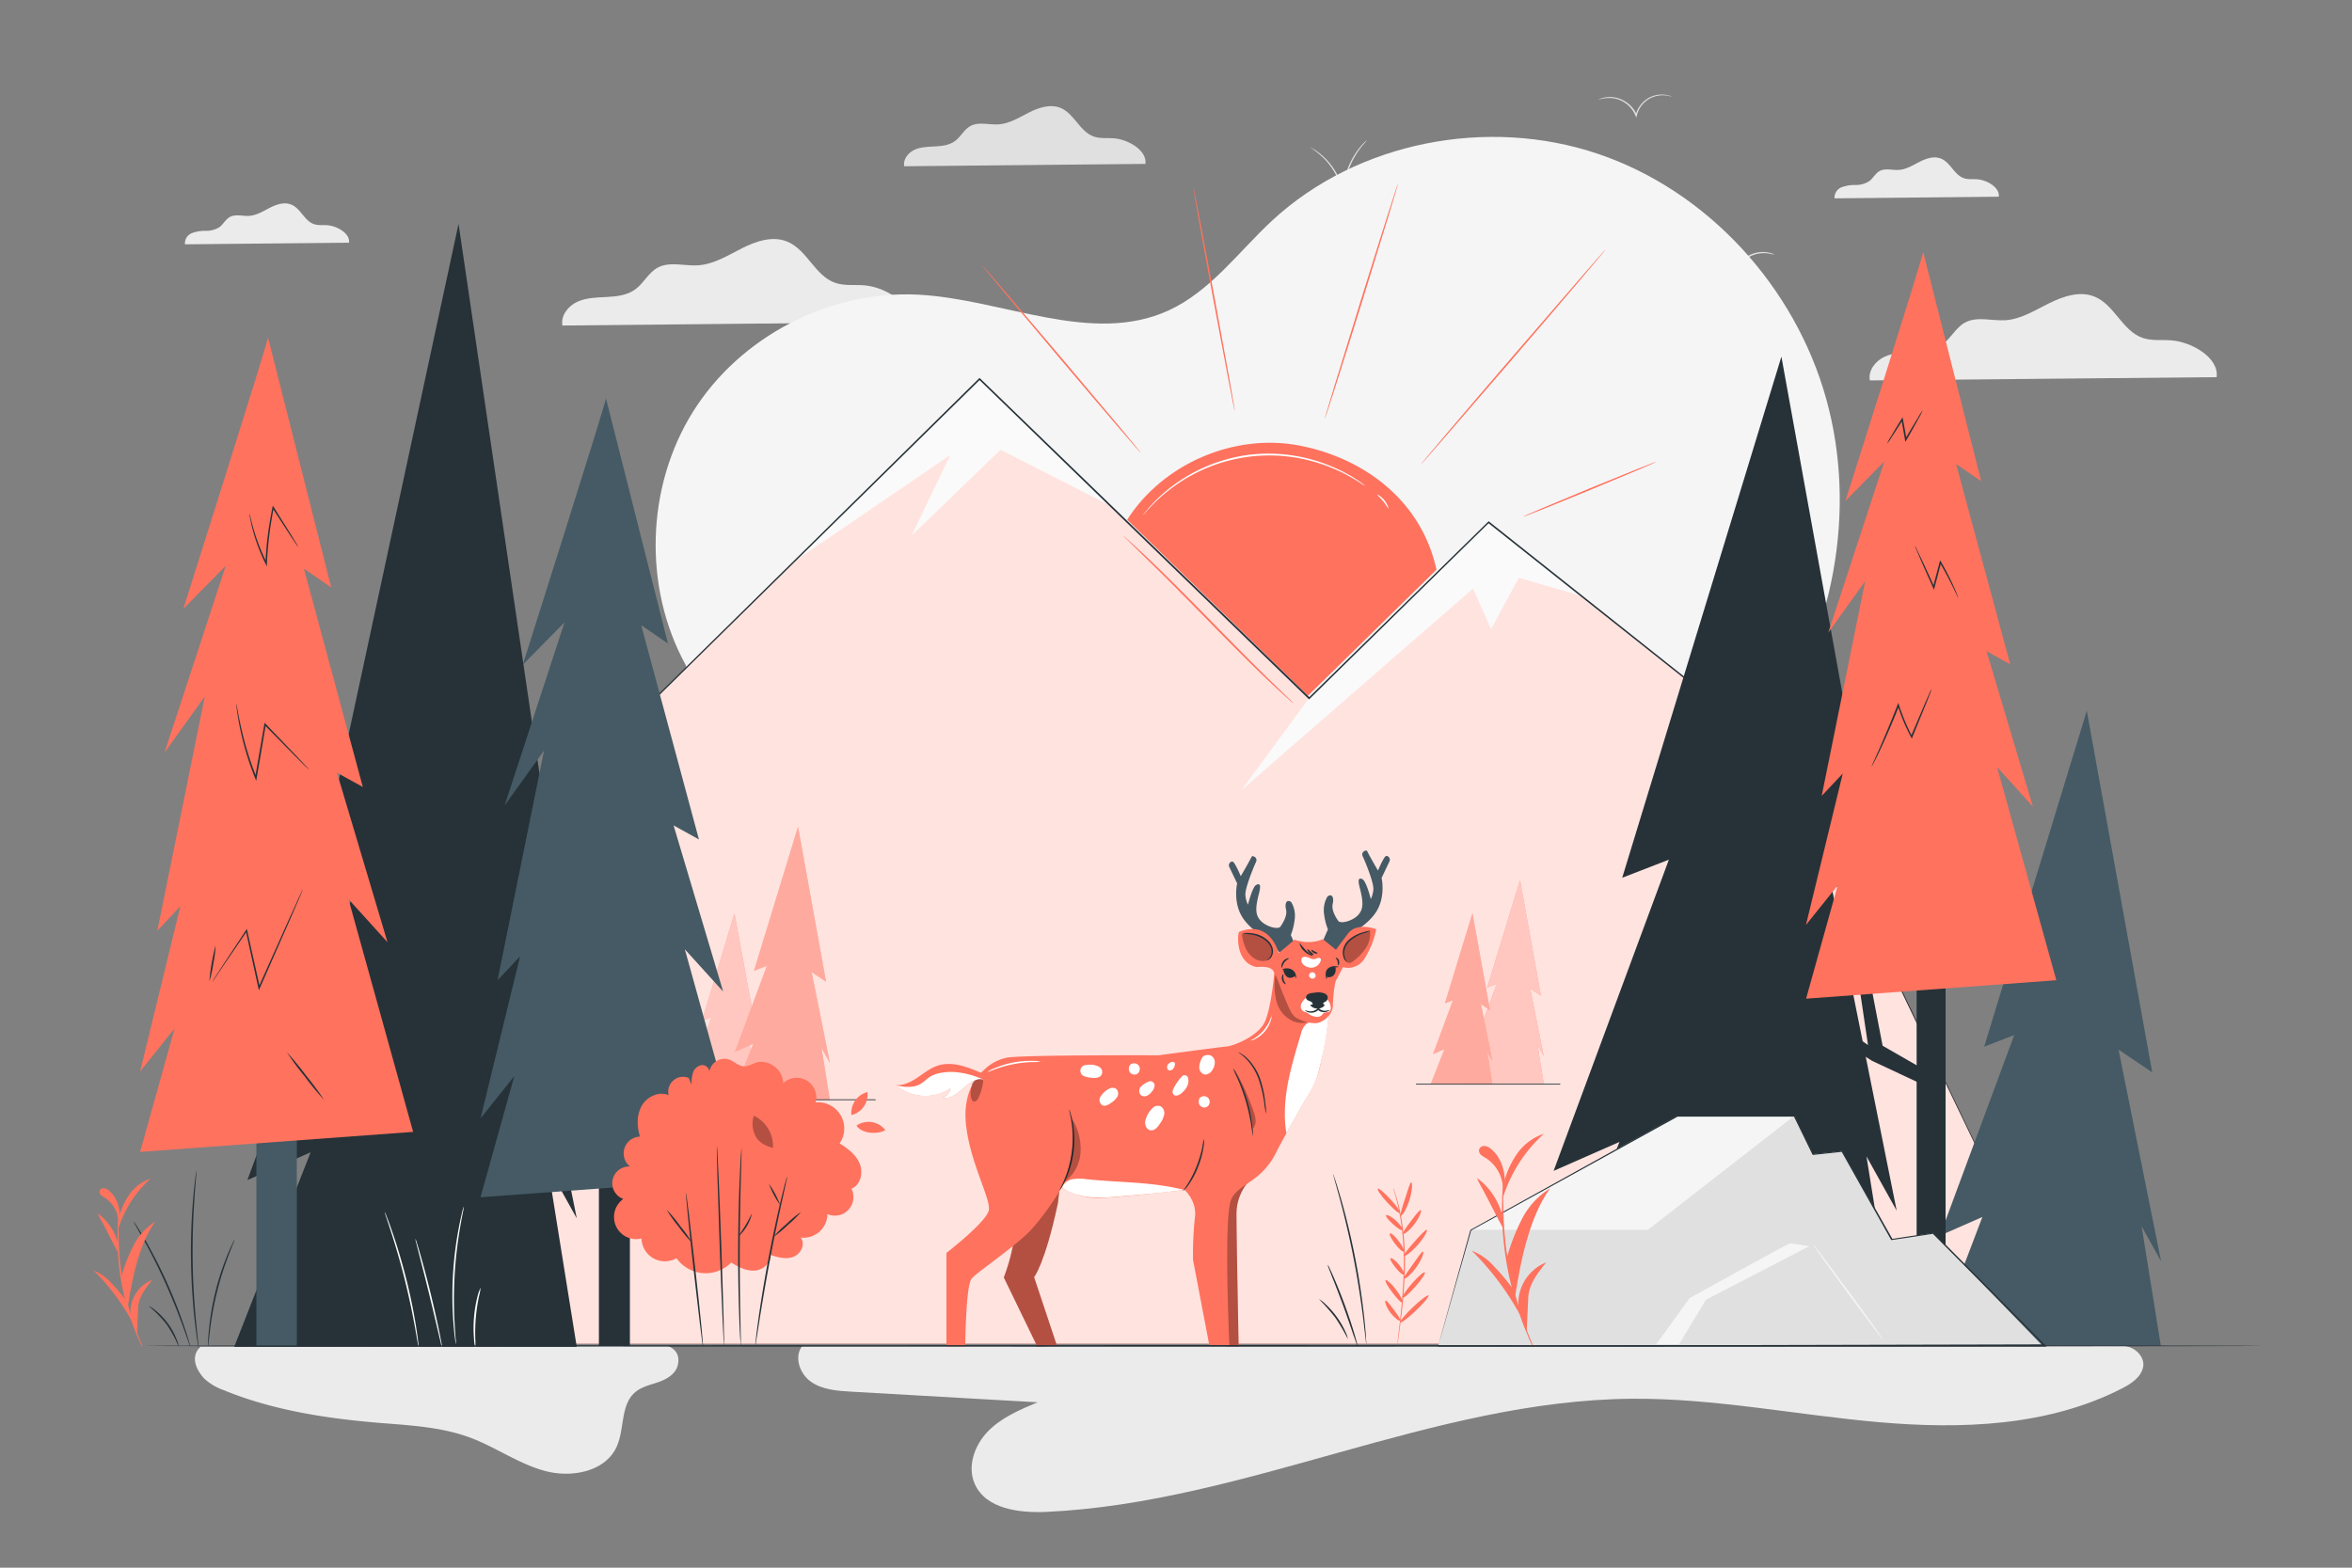 <svg xmlns="http://www.w3.org/2000/svg" viewBox="0 0 750 500"><rect x="0" y="0" width="750" height="500" fill="#808080" stroke="none"/><g id="background-complete"><path d="M255.84,429.26c-2.77,3.46-.81,9,2.84,11.5s8.32,2.85,12.75,3.1l59.43,3.39c-5.66,2.37-11.49,4.85-15.79,9.23s-6.73,11.21-4.24,16.82c3.56,8,14.2,9.3,22.93,8.9,63.43-2.94,123-35.55,186.52-36.08,26.41-.21,52.52,5.16,78.83,7.47s53.93,1.32,77.44-10.71c3-1.52,6.14-3.57,6.84-6.83s-2.78-7.23-7.66-6.79" style="fill:#ebebeb"></path><path d="M63.91,429.56c-3.86,3.67-.39,8.45,1.27,10.16a17.37,17.37,0,0,0,6.07,3.62c15.53,6.39,32.35,9,49.09,10.42,10,.83,20.32,1.27,29.75,4.82,8.15,3.07,15.41,8.36,23.83,10.6s19.1.18,22.71-7.74c2.59-5.68,1.16-13.37,5.92-17.41,2.1-1.79,4.95-2.35,7.55-3.27s5.31-2.56,6-5.24c.73-3-.3-5-3.1-6.26" style="fill:#ebebeb"></path><path d="M365.25,52.27c.58-4.27-5.45-7.79-10-8.16-2.16-.17-4.41.16-6.46-.56-4.44-1.54-6.21-7.28-10.54-9.11-3.24-1.36-7-.15-10.11,1.43s-6.25,3.57-9.75,3.8c-3.06.19-6.37-.94-9,.55-2,1.11-3,3.4-4.86,4.76s-4.14,1.6-6.36,1.72-4.53.14-6.56,1.07-3.71,3.07-3.28,5.26Z" style="fill:#e0e0e0"></path><path d="M289.93,102.73c.85-6.14-7.83-11.2-14.34-11.73-3.11-.25-6.34.23-9.29-.8-6.38-2.22-8.92-10.46-15.15-13.09-4.65-2-10-.22-14.52,2.06s-9,5.12-14,5.45c-4.38.28-9.14-1.35-13,.79-2.86,1.6-4.36,4.89-7,6.84s-5.94,2.3-9.14,2.47-6.51.21-9.42,1.54-5.32,4.42-4.72,7.56Z" style="fill:#ebebeb"></path><path d="M706.83,120.29c.84-6.14-7.83-11.2-14.35-11.73-3.11-.25-6.34.23-9.28-.8-6.38-2.22-8.93-10.46-15.15-13.09-4.66-2-10-.22-14.53,2s-9,5.13-14,5.46c-4.39.28-9.15-1.35-13,.79-2.86,1.6-4.36,4.89-7,6.84s-5.94,2.3-9.13,2.47-6.51.21-9.43,1.54-5.32,4.42-4.71,7.56Z" style="fill:#ebebeb"></path><path d="M111.29,77.41c.4-2.91-3.71-5.31-6.79-5.56-1.48-.12-3,.11-4.4-.38-3-1-4.23-5-7.18-6.2-2.2-.93-4.74-.1-6.87,1s-4.25,2.43-6.64,2.58c-2.08.13-4.33-.64-6.15.38C71.91,70,71.2,71.52,70,72.44a8,8,0,0,1-4.33,1.18,12.17,12.17,0,0,0-4.46.72,3.52,3.52,0,0,0-2.23,3.58Z" style="fill:#ebebeb"></path><path d="M637.36,62.74c.4-2.91-3.71-5.3-6.8-5.55-1.47-.12-3,.11-4.39-.38-3-1.05-4.23-5-7.18-6.2-2.2-.93-4.74-.1-6.88,1s-4.25,2.43-6.63,2.58c-2.08.14-4.33-.63-6.15.38-1.35.76-2.06,2.32-3.31,3.24A7.87,7.87,0,0,1,591.69,59a12.18,12.18,0,0,0-4.46.73A3.52,3.52,0,0,0,585,63.26Z" style="fill:#ebebeb"></path><path d="M533.12,30.81a11.12,11.12,0,0,1-1.11-.24,8.92,8.92,0,0,0-3.06-.09,8.37,8.37,0,0,0-7,6.38l0,0-.17.68-.26-.64a9.22,9.22,0,0,0-3.46-4.19,8.88,8.88,0,0,0-4.22-1.43,11.39,11.39,0,0,0-4.14.53,3.35,3.35,0,0,1,1-.46,8.87,8.87,0,0,1,3.11-.39,9,9,0,0,1,4.43,1.4A9.35,9.35,0,0,1,522,36.78l-.43,0v-.05A8.76,8.76,0,0,1,524.6,32a8.39,8.39,0,0,1,4.31-1.79,8.29,8.29,0,0,1,3.14.23A3.58,3.58,0,0,1,533.12,30.81Z" style="fill:#e0e0e0"></path><path d="M435.86,44.79s-.36.42-1,1.17a25.48,25.48,0,0,0-2.48,3.37,24.56,24.56,0,0,0-3.69,13.1v.16l-.46,0a22,22,0,0,0-6-12A29.31,29.31,0,0,0,417.77,47s.14,0,.37.16.57.3,1,.57a19.48,19.48,0,0,1,3.29,2.61,21.64,21.64,0,0,1,6.25,12.19l-.45,0v-.16a24,24,0,0,1,3.88-13.28,22.43,22.43,0,0,1,2.62-3.33c.34-.36.64-.61.83-.79A1.28,1.28,0,0,1,435.86,44.79Z" style="fill:#e0e0e0"></path><path d="M482.05,117.71c0,.05-.79-.27-2.26-.6a18,18,0,0,0-6.3-.24,16.92,16.92,0,0,0-8.48,3.66,17.59,17.59,0,0,0-6,9.52l0,.1-.18.68-.26-.64a19,19,0,0,0-7.17-8.67,18.4,18.4,0,0,0-8.77-2.92,19.41,19.41,0,0,0-6.26.58c-1.44.38-2.21.71-2.22.67a3.56,3.56,0,0,1,.54-.26,14.36,14.36,0,0,1,1.64-.59,18.72,18.72,0,0,1,15.29,2.17A19.13,19.13,0,0,1,459,130l-.43,0,0-.11a17.92,17.92,0,0,1,6.17-9.74,17.48,17.48,0,0,1,15.1-3.26,13.86,13.86,0,0,1,1.66.53A2.75,2.75,0,0,1,482.05,117.71Z" style="fill:#e0e0e0"></path><path d="M565.76,81.24s-.44-.13-1.25-.29a9.8,9.8,0,0,0-3.44-.1,9.25,9.25,0,0,0-4.62,2,9.68,9.68,0,0,0-3.26,5.19v0l-.18.68-.26-.64a10.4,10.4,0,0,0-3.9-4.73,10.07,10.07,0,0,0-4.77-1.61,11,11,0,0,0-3.43.28c-.79.2-1.22.37-1.23.33s.09-.07.29-.16a6.29,6.29,0,0,1,.89-.34,10.28,10.28,0,0,1,8.48,1.15,10.61,10.61,0,0,1,4.1,4.91l-.44,0,0-.06a9.91,9.91,0,0,1,3.43-5.41,9.65,9.65,0,0,1,8.37-1.76,6.84,6.84,0,0,1,.92.31C565.67,81.17,565.77,81.22,565.76,81.24Z" style="fill:#e0e0e0"></path><path d="M503.86,69s-.43.49-1.21,1.37a30.48,30.48,0,0,0-3,4A29.15,29.15,0,0,0,495.3,89.9v.19l-.46,0A25.45,25.45,0,0,0,492,81.72a25.89,25.89,0,0,0-4.32-5.84,26.22,26.22,0,0,0-3.75-3.18c-1-.66-1.51-1-1.49-1s.15,0,.42.2.68.35,1.17.68a23.8,23.8,0,0,1,3.88,3.1,25.79,25.79,0,0,1,7.39,14.42l-.46,0v-.2a28.57,28.57,0,0,1,4.58-15.71,26.08,26.08,0,0,1,3.1-3.94c.39-.43.75-.73,1-1A1.79,1.79,0,0,1,503.86,69Z" style="fill:#e0e0e0"></path></g><g id="background-simple"><path d="M582.37,127.33c-9.91-35.73-37.69-66.39-72.81-78.26S432.94,45.13,405.71,70.3c-10.77,10-19.7,22.55-33,28.68-24.63,11.32-52.82-3.57-79.9-5C264.54,92.51,236,107.33,221,131.29s-15.95,56.08-2.32,80.86c17.94,67.9,117.9,117,258,73,36.44-6.86,65.69-21.31,86.81-51.78S592.28,163.07,582.37,127.33Z" style="fill:#f5f5f5"></path></g><g id="Sun"><path d="M363.86,144.55c-.11.09-11.55-13.25-25.54-29.8s-25.25-30-25.14-30.13,11.54,13.25,25.54,29.8S364,144.45,363.86,144.55Z" style="fill:#FF725E"></path><path d="M393.74,131.13c-.14,0-3.21-15.94-6.86-35.64s-6.49-35.72-6.35-35.74,3.21,15.93,6.86,35.64S393.89,131.1,393.74,131.13Z" style="fill:#FF725E"></path><path d="M445.82,58.48c.14.05-5,16.91-11.45,37.67s-11.81,37.56-11.95,37.51,5-16.9,11.45-37.67S445.69,58.44,445.82,58.48Z" style="fill:#FF725E"></path><path d="M512.07,79.46c.11.09-13,15.56-29.35,34.55S453.08,148.32,453,148.22s13-15.56,29.35-34.55S512,79.36,512.07,79.46Z" style="fill:#FF725E"></path><path d="M528.11,147.3c.06.14-9.41,4.16-21.14,9s-21.28,8.65-21.34,8.52,9.41-4.16,21.15-9S528.06,147.17,528.11,147.3Z" style="fill:#FF725E"></path><path d="M359.44,165.76c11.39-17.9,34.22-27.7,55-23.64s38.87,17.71,43.63,39.58l-41,40.21Z" style="fill:#FF725E"></path><path d="M435.31,155a4.29,4.29,0,0,1-.69-.41c-.44-.28-1.06-.75-1.92-1.25a52.58,52.58,0,0,0-7.47-3.89,53.21,53.21,0,0,0-12-3.49A51.82,51.82,0,0,0,372.8,156.3a51.07,51.07,0,0,0-6.21,5.68c-.7.71-1.18,1.32-1.54,1.7a4.13,4.13,0,0,1-.56.58,4.64,4.64,0,0,1,.48-.65c.33-.4.79-1,1.47-1.77a47.75,47.75,0,0,1,6.13-5.83A51.78,51.78,0,0,1,398,145.09a51.89,51.89,0,0,1,27.38,4,47.44,47.44,0,0,1,7.43,4c.84.53,1.45,1,1.87,1.33A5.27,5.27,0,0,1,435.31,155Z" style="fill:#fff"></path><path d="M442.83,162.27c-.14.06-.73-1.13-1.75-2.39s-2.05-2.1-2-2.22a6.95,6.95,0,0,1,3.71,4.61Z" style="fill:#fff"></path></g><g id="Mountains"><polygon points="571.58 243.54 474.64 166.58 417.42 222.69 312.36 120.88 208.94 222.69 92.65 428.54 660.43 428.54 571.58 243.54" style="fill:#FF725E"></polygon><g style="opacity:0.8"><polygon points="571.58 243.54 474.64 166.58 417.42 222.69 312.36 120.88 208.94 222.69 92.65 428.54 660.43 428.54 571.58 243.54" style="fill:#fff"></polygon></g><polygon points="253.22 179.1 303.03 145.12 290.71 170.8 319.07 143.45 354.04 161.28 312.36 120.88 253.22 179.1" style="fill:#fafafa"></polygon><polygon points="417.42 222.69 395.91 251.96 469.72 187.73 475.47 200.66 484.31 184.28 504.22 190.06 474.64 166.58 417.42 222.69" style="fill:#fafafa"></polygon><path d="M412.4,224.3a4.71,4.71,0,0,1-.61-.49l-1.65-1.48c-1.44-1.28-3.48-3.18-6-5.56-5-4.74-11.71-11.48-19.06-19s-14-14.28-19-19.09L360.31,173l-1.59-1.55a4.32,4.32,0,0,1-.53-.56,4.1,4.1,0,0,1,.6.49l1.66,1.47c1.43,1.28,3.47,3.19,6,5.56,5,4.75,11.72,11.48,19.07,19s14,14.27,18.95,19.09l5.85,5.67,1.59,1.55A3.94,3.94,0,0,1,412.4,224.3Z" style="fill:#FF725E"></path><path d="M658.84,425.14l-4.71-9.88-18-37.54L571.78,243.44l0-.05,0,0c-29.37-23.33-62-49.26-96.91-77l-.17-.14-.16.15-57.05,55.94-14.71-14.26L312.53,120.7l-.17-.17-.18.17L208.8,222.55l0,0,0,0-54,102.86q-5,9.57-8.83,16.86c.42-.7.85-1.39,1.29-2.08q3.43-6.51,7.75-14.67l54.14-102.75C238.81,193.59,274,159,312.36,121.23l90,87.22,14.89,14.43.18.18.19-.18,57.05-56,96.74,76.76c26.74,55.6,49,101.82,64.53,134.15L654,415.31c2.09,4.32,3.69,7.63,4.78,9.86s1.65,3.37,1.65,3.37S659.9,427.38,658.84,425.14Z" style="fill:#263238"></path></g><g id="Trees"><polygon points="241 328.12 234.2 291.29 223.87 325.57 226.93 324.37 219.43 344.85 223.75 342.93 218.55 350.76 241.99 350.67 239.98 343.82 241.98 347.38 237.56 325.82 241 328.12" style="fill:#FF725E"></polygon><polygon points="241 328.12 234.2 291.29 223.87 325.57 226.93 324.37 219.43 344.85 223.75 342.93 218.55 350.76 241.99 350.67 239.98 343.82 241.98 347.38 237.56 325.82 241 328.12" style="fill:#fff;opacity:0.6"></polygon><polygon points="263.41 313.13 254.47 263.69 240.44 309.62 244.55 308.02 234.39 335.45 240.2 332.9 233.18 350.76 264.62 350.76 261.96 334.18 264.62 338.96 258.81 310.03 263.41 313.13" style="fill:#FF725E"></polygon><polygon points="263.41 313.13 254.47 263.69 240.44 309.62 244.55 308.02 234.39 335.45 240.2 332.9 233.18 350.76 264.62 350.76 261.96 334.18 264.62 338.96 258.81 310.03 263.41 313.13" style="fill:#fff;opacity:0.4"></polygon><polygon points="491.37 317.58 484.7 280.7 474.23 314.97 477.3 313.78 469.72 334.24 474.05 332.33 468.82 345.66 492.27 345.66 490.29 333.29 492.27 336.86 487.94 315.27 491.37 317.58" style="fill:#FF725E"></polygon><polygon points="491.37 317.58 484.7 280.7 474.23 314.97 477.3 313.78 469.72 334.24 474.05 332.33 468.82 345.66 492.27 345.66 490.29 333.29 492.27 336.86 487.94 315.27 491.37 317.58" style="fill:#fff;opacity:0.6"></polygon><polygon points="218.08 335.74 214.51 316.02 208.91 334.34 210.55 333.71 206.5 344.65 208.81 343.63 206.02 350.76 218.56 350.76 217.5 344.14 218.56 346.05 216.24 334.51 218.08 335.74" style="fill:#FF725E"></polygon><polygon points="218.08 335.74 214.51 316.02 208.91 334.34 210.55 333.71 206.5 344.65 208.81 343.63 206.02 350.76 218.56 350.76 217.5 344.14 218.56 346.05 216.24 334.51 218.08 335.74" style="fill:#fff;opacity:0.4"></polygon><polygon points="475.13 322.22 469.53 291.26 460.75 320.02 463.32 319.02 456.96 336.2 460.6 334.6 456.2 345.78 475.89 345.78 474.23 335.4 475.89 338.39 472.25 320.28 475.13 322.22" style="fill:#FF725E"></polygon><polygon points="475.13 322.22 469.53 291.26 460.75 320.02 463.32 319.02 456.96 336.2 460.6 334.6 456.2 345.78 475.89 345.78 474.23 335.4 475.89 338.39 472.25 320.28 475.13 322.22" style="fill:#fff;opacity:0.4"></polygon><path d="M497.39,345.91H451.66c-.1,0-.18-.06-.18-.13s.08-.12.18-.12h45.73c.1,0,.18,0,.18.12S497.49,345.91,497.39,345.91Z" style="fill:#263238"></path><path d="M279,350.88H198.26c-.18,0-.32-.05-.32-.12s.14-.13.32-.13H279c.18,0,.32.06.32.13S279.15,350.88,279,350.88Z" style="fill:#263238"></path><polygon points="600.44 292.65 568.05 113.75 517.29 279.95 532.17 274.18 495.41 373.44 516.42 364.2 491.04 428.84 604.81 428.84 595.18 368.82 604.81 386.13 583.77 281.43 600.44 292.65" style="fill:#263238"></polygon><polygon points="179.71 298.8 146.22 71.4 99.89 286.62 114.17 281.07 78.88 376.37 99.05 367.51 74.68 429.56 183.91 429.56 174.67 371.94 183.91 388.56 163.7 288.03 179.71 298.8" style="fill:#263238"></polygon><rect x="190.98" y="371.79" width="9.88" height="57.47" style="fill:#263238"></rect><path d="M193.23,127.05c0,1.35-26.52,84.94-26.52,84.94L180,198.51l-19.1,58.42,12.58-17.53-14.83,73.26,7.19-7.64L153.23,356.7,164,343.21l-10.78,38.65,85.39-6.29-20.23-72.8,12.22,13.48-15.81-53,8.09,4.49L204.46,199.4l8.54,5.85Z" style="fill:#455a64"></path><polygon points="686.3 342.01 665.43 226.7 632.71 333.83 642.3 330.11 618.61 394.09 632.14 388.14 616.52 429.19 689.04 429.26 682.92 391.12 689.12 402.28 675.56 334.78 686.3 342.01" style="fill:#455a64"></polygon><polygon points="612.91 340.76 600.32 333.53 596.14 311.83 592.62 312.8 595.67 333.3 583.6 325.13 580.95 328.16 596.93 338.33 612.91 345.82 612.91 340.76" style="fill:#263238"></polygon><rect x="611.17" y="309.11" width="9.23" height="119.75" style="fill:#263238"></rect><path d="M613.26,80.38c0,1.26-24.78,79.38-24.78,79.38l12.39-12.6L583,201.76l11.76-16.38-13.86,68.46,6.72-7.14L575.88,295,586,282.4l-10.08,36.12,79.8-5.88-18.9-68,11.42,12.6-14.78-49.56,7.56,4.2L623.76,148l8,5.46Z" style="fill:#FF725E"></path><path d="M615.94,219.82a6,6,0,0,1-.4,1.16c-.31.81-.73,1.87-1.24,3.17l-4.47,10.93-.2.49-.24-.46a55.87,55.87,0,0,1-3.26-7.24c-.36-1-.68-1.94-1-2.87l.48,0c-2.2,5.61-4.35,10.5-6,14-.81,1.74-1.48,3.12-2,4.07-.22.43-.41.78-.57,1.08a1.62,1.62,0,0,1-.22.36,10.3,10.3,0,0,1,.62-1.52l1.82-4.13c1.54-3.51,3.63-8.41,5.81-14l.27-.69.22.71c.28.92.61,1.87,1,2.84a57.75,57.75,0,0,0,3.2,7.18l-.44,0c1.86-4.35,3.46-8.11,4.64-10.86l1.37-3.11A6.17,6.17,0,0,1,615.94,219.82Z" style="fill:#263238"></path><path d="M624.44,190.66a5.29,5.29,0,0,1-.45-.84c-.3-.64-.69-1.44-1.14-2.39-1-2-2.44-4.86-4.32-8l.45-.06c-.4,1.54-.82,3.19-1.27,4.91-.28,1.07-.56,2.11-.82,3.12l-.19.7-.29-.66c-1.7-3.78-3.18-7.12-4.21-9.52l-1.2-2.82a5,5,0,0,1-.37-1,4.67,4.67,0,0,1,.54,1c.35.74.8,1.66,1.33,2.77,1.12,2.35,2.65,5.66,4.37,9.44l-.48,0c.26-1,.54-2.05.82-3.12.45-1.72.89-3.37,1.29-4.91l.15-.58.31.52a83.29,83.29,0,0,1,4.17,8.15c.46,1,.8,1.87,1,2.45A3.59,3.59,0,0,1,624.44,190.66Z" style="fill:#263238"></path><path d="M613.14,130.81a22.23,22.23,0,0,1-1.41,2.78c-.93,1.7-2.26,4.06-3.79,6.74l-.35.61-.13-.69c-.14-.78-.28-1.58-.43-2.4-.25-1.43-.48-2.79-.71-4.06l.46.09c-1.43,2.26-2.67,4.18-3.56,5.54a16.12,16.12,0,0,1-1.5,2.12,14.28,14.28,0,0,1,1.24-2.28c.82-1.4,2-3.37,3.4-5.64l.34-.55.11.63.74,4.06q.21,1.23.42,2.4l-.48-.08c1.56-2.67,2.94-5,4-6.66A20.08,20.08,0,0,1,613.14,130.81Z" style="fill:#263238"></path><rect x="81.76" y="354.25" width="12.89" height="75" style="fill:#455a64"></rect><path d="M85.46,107.6c0,1.38-27,86.6-27,86.6l13.52-13.74L52.47,240,65.3,222.15,50.18,296.84l7.33-7.79L44.68,341.74l11-13.74-11,39.4L131.74,361l-20.62-74.23,12.45,13.75-16.12-54.07L115.7,251,96.91,181.37l8.71,6Z" style="fill:#FF725E"></path><path d="M98.42,245.36s-.11-.07-.29-.24l-.79-.76c-.72-.72-1.7-1.7-2.92-2.9L84.36,231.24l.41-.13c-.57,3.34-1.19,7-1.84,10.82l-1.09,6.24-.15.89-.33-.83a93.3,93.3,0,0,1-5-16.84c-.42-2.16-.68-3.9-.84-5.09-.08-.6-.12-1.07-.15-1.38a1.67,1.67,0,0,1,0-.49,2.71,2.71,0,0,1,.11.47l.24,1.37c.21,1.19.52,2.91,1,5A101.26,101.26,0,0,0,81.83,248l-.49.06c.35-2,.7-4.11,1.07-6.25.67-3.82,1.3-7.48,1.88-10.81l.08-.48.34.35,9.92,10.35,2.82,3,.74.81A1.44,1.44,0,0,1,98.42,245.36Z" style="fill:#263238"></path><path d="M66.75,313a66,66,0,0,1,2-11.5,33.09,33.09,0,0,1-.72,5.79A32.07,32.07,0,0,1,66.75,313Z" style="fill:#263238"></path><path d="M96.5,283.79a2.86,2.86,0,0,1-.23.65l-.76,1.82-2.88,6.68-9.76,22.19-.32.73-.17-.78-.44-2c-1.29-5.88-2.51-11.42-3.56-16.23l.41.08-8,11.72L68.55,312l-.61.85a1.84,1.84,0,0,1-.24.29,1.48,1.48,0,0,1,.17-.33l.56-.89,2.17-3.36,7.81-11.83.3-.45.12.53c1.07,4.8,2.31,10.34,3.62,16.22l.44,2-.49-.05c3.88-8.68,7.37-16.45,9.9-22.12,1.27-2.76,2.29-5,3-6.62l.84-1.78A2.94,2.94,0,0,1,96.5,283.79Z" style="fill:#263238"></path><path d="M103.35,350.82a90,90,0,0,1-6.14-7.44,89.22,89.22,0,0,1-5.73-7.77,91.32,91.32,0,0,1,6.14,7.45A90.06,90.06,0,0,1,103.35,350.82Z" style="fill:#263238"></path><path d="M95.07,174.41a6.85,6.85,0,0,1-.65-.88L92.71,171l-5.85-9,.43-.08c-.59,3-1.14,6.3-1.54,9.82-.32,2.79-.53,5.49-.64,8l0,.94-.42-.84a57.2,57.2,0,0,1-4.23-11.37c-.36-1.45-.6-2.62-.74-3.42a7.07,7.07,0,0,1-.16-1.24,6.71,6.71,0,0,1,.32,1.21c.19.79.47,1.94.88,3.37a62.07,62.07,0,0,0,4.37,11.22l-.47.1c.1-2.48.3-5.19.62-8,.41-3.54,1-6.88,1.59-9.86l.13-.58.31.5,5.7,9.1,1.59,2.62A5.77,5.77,0,0,1,95.07,174.41Z" style="fill:#263238"></path></g><g id="Rock"><polygon points="458.6 429.19 469 392.24 534.83 355.86 572.21 355.86 578.16 368.1 587.42 367.1 603.3 395.22 616.53 393.23 651.52 429.42 458.6 429.19" style="fill:#e0e0e0"></polygon><polygon points="469 392.24 525.46 392.24 572.21 355.86 534.83 355.86 469 392.24" style="fill:#f5f5f5"></polygon><path d="M570.84,396.56c-.67,0-32.09,17.48-32.09,17.48l-10.61,14.71,7.29-.05L544,414.54l33-17.1Z" style="fill:#f5f5f5"></path><path d="M600.6,427.45c-.12.08-5.24-6.68-11.43-15.11S578,397,578.15,396.93s5.24,6.67,11.44,15.1S600.71,427.36,600.6,427.45Z" style="fill:#f5f5f5"></path><path d="M458.6,429.2l1,0,2.86,0,11,0,40.79-.1L652,428.78l-.18.44-27-27.17-8.56-8.63.22.07-13.23,2-.18,0-.09-.15L587.2,367.23l.25.12-9.26,1-.18,0-.07-.16L572,356l.22.14-37.38,0,.11,0-65.87,36.32.07-.09c-6.65,23.28-10.25,35.9-10.54,36.92,0,0,0-.21.16-.62s.28-1,.5-1.84c.46-1.64,1.13-4.06,2-7.21,1.76-6.33,4.34-15.59,7.6-27.33l0-.05.05,0,65.79-36.46,0,0h.06l37.38,0h.15l.07.14,6,12.24-.25-.14,9.26-1,.17,0,.08.15,15.88,28.11-.26-.13,13.23-2,.13,0,.09.09q4.26,4.29,8.57,8.63l26.94,27.18.43.44H652l-138,0-40.72,0-10.93,0H458.6Z" style="fill:#263238"></path></g><g id="Plants"><path d="M219.63,343.79a4.74,4.74,0,0,0-6.41,5.51c-3.09-1.36-6.92.46-8.59,3.39s-1.53,6.59-.57,9.82a5.35,5.35,0,0,0-3.16,9.54,5.34,5.34,0,0,0-2.14,10.35A7.06,7.06,0,0,0,204.57,395a7.44,7.44,0,0,0,11.15,6.29,11.42,11.42,0,0,0,17.44,1.39c2.25,1.39,4.75,2.71,7.41,2.56s5.36-2.32,5.12-5c2.4.82,5.06,1.51,7.41.57s3.85-4.21,2.17-6.1a7.63,7.63,0,0,0,8.58-7.49,5.92,5.92,0,0,0,7.65-8.11c2.89-1.11,3.83-5,2.66-7.92s-3.8-4.86-6.42-6.52a8.37,8.37,0,0,0-7.65-13.08,6.25,6.25,0,0,0-10.38-6.09c.15-4.26-4.66-7.89-8.71-6.55-1.25.41-2.43,1.2-3.74,1.15-1.8-.05-3.16-1.61-4.85-2.2a4.9,4.9,0,0,0-6.21,3.84,2.26,2.26,0,0,0-2.66-2,3.63,3.63,0,0,0-2.61,2.51,10.73,10.73,0,0,0-.38,3.75" style="fill:#FF725E"></path><path d="M218.74,380.42c.15,0,1.47,11,3,24.54s2.58,24.58,2.44,24.6-1.47-11-3-24.54S218.6,380.44,218.74,380.42Z" style="fill:#263238"></path><path d="M220.71,396.4a42.13,42.13,0,0,1-4.27-5.12,42.93,42.93,0,0,1-3.86-5.44,44.13,44.13,0,0,1,4.27,5.12A42.93,42.93,0,0,1,220.71,396.4Z" style="fill:#263238"></path><path d="M228.6,365.49c.15,0,.78,14.31,1.41,32s1,32,.88,32-.77-14.31-1.4-32S228.46,365.49,228.6,365.49Z" style="fill:#263238"></path><path d="M236.45,366.15a2.69,2.69,0,0,1,0,.65c0,.47,0,1.08,0,1.83-.05,1.67-.11,4-.19,6.77-.16,5.7-.33,13.59-.36,22.3s.07,16.6.19,22.31c.06,2.81.1,5.1.14,6.76,0,.76,0,1.37,0,1.84a4.72,4.72,0,0,1,0,.65,2.52,2.52,0,0,1-.08-.64c0-.48-.07-1.08-.12-1.84-.1-1.59-.21-3.9-.31-6.76-.21-5.71-.38-13.6-.34-22.32s.25-16.61.51-22.32c.12-2.85.25-5.16.36-6.75l.13-1.84A4.73,4.73,0,0,1,236.45,366.15Z" style="fill:#263238"></path><path d="M239.76,387.19a14.72,14.72,0,0,1-4.25,7.16c-.11-.1,1-1.57,2.2-3.54S239.62,387.14,239.76,387.19Z" style="fill:#263238"></path><path d="M251,375.33a2.09,2.09,0,0,1-.08.56c-.08.41-.19.93-.32,1.56-.32,1.42-.74,3.36-1.26,5.72-1.06,4.83-2.47,11.51-3.87,18.92s-2.51,14.15-3.29,19c-.37,2.38-.68,4.34-.91,5.78-.11.64-.19,1.16-.26,1.57a2.41,2.41,0,0,1-.13.55,2.19,2.19,0,0,1,0-.56c.05-.42.1-1,.17-1.59.15-1.37.41-3.36.75-5.81.68-4.9,1.74-11.65,3.14-19.08s2.87-14.09,4-18.91c.58-2.4,1.06-4.34,1.42-5.68l.42-1.54A2.2,2.2,0,0,1,251,375.33Z" style="fill:#263238"></path><path d="M255.43,386.53a33.73,33.73,0,0,1-4.21,4.17,34.54,34.54,0,0,1-4.57,3.79,33.09,33.09,0,0,1,4.22-4.18A34.26,34.26,0,0,1,255.43,386.53Z" style="fill:#263238"></path><path d="M248.81,384.43a29.79,29.79,0,0,1-3.63-6.88,28.8,28.8,0,0,1,3.63,6.88Z" style="fill:#263238"></path><path d="M271.49,355.65a6.92,6.92,0,0,1,5.11-7.35,6.74,6.74,0,0,1-5.11,7.35" style="fill:#FF725E"></path><path d="M273.12,359c1.53,2.44,6.33,3,9.2,1.45a6.77,6.77,0,0,0-9.2-1.45" style="fill:#FF725E"></path><g style="opacity:0.3"><path d="M240.38,355.84a8.53,8.53,0,0,0,.61,6.64c1.09,2,3.29,3.06,5.5,3.64A10.76,10.76,0,0,0,240.38,355.84Z"></path></g><path d="M122.65,386.5a11.21,11.21,0,0,1,.7,1.62c.42,1.05,1,2.59,1.65,4.51,1.34,3.82,3,9.17,4.52,15.16s2.55,11.51,3.18,15.51c.31,2,.54,3.62.66,4.75a10.72,10.72,0,0,1,.15,1.75,11.86,11.86,0,0,1-.35-1.72l-.83-4.72c-.72-4-1.82-9.46-3.32-15.44s-3.11-11.33-4.36-15.18l-1.49-4.55A11.51,11.51,0,0,1,122.65,386.5Z" style="fill:#fafafa"></path><path d="M132.46,395.1a7.66,7.66,0,0,1,.47,1.32c.28.86.66,2.12,1.1,3.67.9,3.11,2.07,7.42,3.24,12.22s2.14,9.15,2.79,12.32c.32,1.59.57,2.87.72,3.76a6.53,6.53,0,0,1,.19,1.4,8.23,8.23,0,0,1-.39-1.35c-.23-1-.53-2.23-.88-3.73-.74-3.14-1.76-7.49-2.93-12.28s-2.29-9.11-3.09-12.24c-.38-1.49-.69-2.74-.94-3.71A6.23,6.23,0,0,1,132.46,395.1Z" style="fill:#fafafa"></path><path d="M147.93,384.76a10.4,10.4,0,0,1-.29,1.72c-.22,1.1-.52,2.69-.86,4.66a139.85,139.85,0,0,0-1.8,15.51,138.25,138.25,0,0,0,0,15.62c.11,2,.23,3.61.32,4.73a9.45,9.45,0,0,1,.09,1.74,13.87,13.87,0,0,1-.29-1.72c-.16-1.11-.33-2.73-.49-4.73a115.13,115.13,0,0,1,1.79-31.22c.39-2,.74-3.55,1-4.63A12.63,12.63,0,0,1,147.93,384.76Z" style="fill:#fafafa"></path><path d="M153.28,410.67a23.75,23.75,0,0,1-.54,2.79A56.57,56.57,0,0,0,151.56,427a20.13,20.13,0,0,1,0,2.84,12.15,12.15,0,0,1-.41-2.82,40.79,40.79,0,0,1,0-6.89,41.38,41.38,0,0,1,1.15-6.79A12.25,12.25,0,0,1,153.28,410.67Z" style="fill:#fafafa"></path><path d="M444.33,379.05l0,.13c0,.1.06.22.11.37.09.33.25.81.42,1.43.36,1.24.83,3.06,1.29,5.33a85.11,85.11,0,0,1,1.49,18c-.12,7.07-.82,13.44-1.33,18-.27,2.28-.48,4.14-.64,5.45-.06.63-.12,1.12-.16,1.48l0,.39c0,.09,0,.13,0,.13s0,0,0-.13l.07-.38c0-.36.12-.85.22-1.48.18-1.28.43-3.14.72-5.44A170.72,170.72,0,0,0,448,404.29a81.51,81.51,0,0,0-1.58-18c-.49-2.27-1-4.09-1.39-5.32-.18-.62-.36-1.09-.47-1.42,0-.14-.1-.26-.13-.36S444.34,379.05,444.33,379.05Z" style="fill:#FF725E"></path><path d="M447.4,393.52c.28.29,2.05-1,3.66-3.15s2.37-4.2,2-4.39-1.63,1.48-3.18,3.52S447.12,393.24,447.4,393.52Z" style="fill:#FF725E"></path><path d="M442,387.61c-.25.32.77,1.53,2.19,2.82s2.73,2.17,3,1.89-.59-1.65-2.05-3S442.22,387.3,442,387.61Z" style="fill:#FF725E"></path><path d="M446.67,387.77c.34.18,1.81-1.95,2.76-5s1-5.59.6-5.64-1.06,2.33-2,5.21S446.31,387.58,446.67,387.77Z" style="fill:#FF725E"></path><path d="M439.34,379.12c-.29.26,1,2.22,3,4.36s3.76,3.67,4.05,3.4-1-2.22-3-4.37S439.64,378.85,439.34,379.12Z" style="fill:#FF725E"></path><path d="M447.73,400.54c.27.29,2.32-1.18,4.36-3.5s3.23-4.54,2.91-4.77-2,1.56-4,3.81S447.46,400.25,447.73,400.54Z" style="fill:#FF725E"></path><path d="M443.22,393.38c-.32.24.41,1.73,1.63,3.32s2.46,2.69,2.78,2.45-.41-1.73-1.63-3.33S443.54,393.14,443.22,393.38Z" style="fill:#FF725E"></path><path d="M447.74,407.77c.27.28,2.22-1.21,3.94-3.65s2.48-4.77,2.12-4.93-1.65,1.78-3.3,4.1S447.45,407.49,447.74,407.77Z" style="fill:#FF725E"></path><path d="M443.4,401.32c-.29.28.48,1.57,1.63,3s2.26,2.41,2.59,2.17-.29-1.65-1.47-3.09S443.69,401.05,443.4,401.32Z" style="fill:#FF725E"></path><path d="M447.23,413.9c.3.27,2.14-1.33,4.11-3.56s3.32-4.26,3-4.53-2.14,1.34-4.11,3.57S446.93,413.64,447.23,413.9Z" style="fill:#FF725E"></path><path d="M441.82,408.31c-.31.26.73,2,2.19,3.93s2.84,3.41,3.18,3.18-.52-2.07-2-4.06S442.12,408.05,441.82,408.31Z" style="fill:#FF725E"></path><path d="M446.53,421.74c.28.28,2.51-1.4,5-3.77s4.25-4.51,4-4.8-2.51,1.39-5,3.76S446.26,421.45,446.53,421.74Z" style="fill:#FF725E"></path><path d="M441.81,414.84c-.35.17.19,2,1.52,3.76s2.86,2.87,3.13,2.58-.72-1.72-2-3.43S442.17,414.65,441.81,414.84Z" style="fill:#FF725E"></path><path d="M42.59,389.55a12.7,12.7,0,0,1,1,1.43c.6.94,1.44,2.32,2.44,4,2,3.45,4.59,8.32,7.1,13.86s4.44,10.72,5.71,14.5c.63,1.89,1.11,3.43,1.41,4.5a11.6,11.6,0,0,1,.43,1.68,12.59,12.59,0,0,1-.62-1.62l-1.57-4.44c-1.35-3.74-3.34-8.87-5.83-14.4s-5-10.41-7-13.9l-2.3-4.11A11.43,11.43,0,0,1,42.59,389.55Z" style="fill:#263238"></path><path d="M62.64,373.46a2,2,0,0,1,0,.58c0,.43-.07,1-.13,1.65-.13,1.43-.29,3.49-.47,6.05-.37,5.11-.69,12.19-.6,20s.6,14.89,1.1,20c.24,2.55.46,4.62.63,6,.07.67.12,1.21.17,1.64a2.32,2.32,0,0,1,0,.58,3.34,3.34,0,0,1-.13-.56c-.07-.43-.15-1-.26-1.63-.23-1.42-.51-3.48-.8-6-.59-5.1-1.14-12.18-1.25-20s.29-14.93.75-20.05c.23-2.56.45-4.62.64-6,.09-.67.17-1.21.23-1.64A3.71,3.71,0,0,1,62.64,373.46Z" style="fill:#263238"></path><path d="M74.83,395.34a6.67,6.67,0,0,1-.48,1.31c-.34.82-.82,2-1.39,3.51a101,101,0,0,0-6,24.14c-.19,1.58-.33,2.87-.42,3.76a6,6,0,0,1-.19,1.37,8.73,8.73,0,0,1,0-1.39c0-.89.11-2.19.26-3.78a84.44,84.44,0,0,1,6-24.24c.62-1.47,1.16-2.66,1.56-3.46A7.59,7.59,0,0,1,74.83,395.34Z" style="fill:#263238"></path><path d="M57,429.56a38.49,38.49,0,0,0-3.91-7.21,38.09,38.09,0,0,0-5.75-5.85,7.85,7.85,0,0,1,2.06,1.31A21.92,21.92,0,0,1,53.47,422a21.63,21.63,0,0,1,2.84,5.17A8,8,0,0,1,57,429.56Z" style="fill:#263238"></path><path d="M425.13,374.55a2.37,2.37,0,0,1,.21.52l.52,1.53c.44,1.32,1,3.25,1.72,5.65,1.39,4.79,3.09,11.48,4.56,19s2.39,14.32,2.91,19.28c.26,2.48.44,4.49.53,5.89,0,.65.07,1.18.1,1.6a2.17,2.17,0,0,1,0,.56,3.19,3.19,0,0,1-.1-.55c-.05-.42-.11-.95-.19-1.59-.17-1.46-.41-3.45-.69-5.87-.62-4.94-1.61-11.76-3.06-19.22s-3.11-14.15-4.4-19l-1.57-5.69-.42-1.55A2.08,2.08,0,0,1,425.13,374.55Z" style="fill:#263238"></path><path d="M423.39,403.38a4.85,4.85,0,0,1,.53,1c.31.63.74,1.56,1.24,2.7,1,2.3,2.34,5.51,3.66,9.11s2.38,6.91,3.09,9.32c.36,1.2.63,2.18.8,2.87a5.05,5.05,0,0,1,.22,1.07,4,4,0,0,1-.41-1c-.27-.77-.58-1.71-1-2.81-.8-2.38-1.91-5.66-3.23-9.25s-2.58-6.81-3.51-9.14c-.42-1.09-.79-2-1.09-2.77A4.44,4.44,0,0,1,423.39,403.38Z" style="fill:#263238"></path><path d="M429.81,427.07a65.35,65.35,0,0,0-4-6.8,63.33,63.33,0,0,0-5.23-5.93,8,8,0,0,1,1.87,1.41,27.48,27.48,0,0,1,6.62,9.11A8,8,0,0,1,429.81,427.07Z" style="fill:#263238"></path><path d="M489,429.9a3.9,3.9,0,0,1-.28-.5c-.18-.39-.41-.88-.7-1.47s-.66-1.43-1-2.36-.85-2-1.28-3.16c-.91-2.36-1.87-5.22-2.8-8.44s-1.76-6.8-2.44-10.61-1.07-7.47-1.31-10.81-.29-6.36-.22-8.89c0-1.26.08-2.4.12-3.41s.11-1.86.18-2.57.12-1.19.16-1.62a2.33,2.33,0,0,1,.1-.56,3.13,3.13,0,0,1,0,.57c0,.43,0,1-.07,1.62s-.08,1.57-.09,2.57-.07,2.15,0,3.41c0,2.52.1,5.52.34,8.85s.69,7,1.34,10.75,1.52,7.36,2.39,10.57,1.82,6.07,2.69,8.44c.4,1.19.84,2.25,1.2,3.18s.68,1.74,1,2.39l.61,1.51A2.22,2.22,0,0,1,489,429.9Z" style="fill:#FF725E"></path><path d="M483.09,413.79c1.24-7.52,3.73-24.61,11.23-34.77a24.59,24.59,0,0,0-9,9.75,66.63,66.63,0,0,0-4.85,12.49S483,414.15,483.09,413.79Z" style="fill:#FF725E"></path><path d="M484.29,417.62a14.12,14.12,0,0,1,8.78-15c-2.71,3.34-5.56,7-5.75,11.31-.17,3.7-.33,7.39-.5,11.09-.89-2.39-1.64-5-2.53-7.38" style="fill:#FF725E"></path><path d="M482.49,411.17a62.55,62.55,0,0,0-6-7.18,18.46,18.46,0,0,0-7.18-5.09,88.09,88.09,0,0,1,15.39,20.45" style="fill:#FF725E"></path><path d="M479,387.44A21.61,21.61,0,0,0,471,375.71a15.62,15.62,0,0,0,1.2,2.51c2.48,4.51,4.62,9,7.11,13.53" style="fill:#FF725E"></path><path d="M479.33,378.21a28.57,28.57,0,0,1,4.32-10.07,17.06,17.06,0,0,1,8.65-6.53,46.06,46.06,0,0,0-13.19,20.84" style="fill:#FF725E"></path><path d="M479.9,377c-.07-3.91-1.37-8-4.38-10.49a3.73,3.73,0,0,0-2.07-1,1.71,1.71,0,0,0-1.81,1.16,1.8,1.8,0,0,0,.58,1.63,7.79,7.79,0,0,0,1.49,1,11.91,11.91,0,0,1,5.5,9" style="fill:#FF725E"></path><path d="M45.37,429.6a2.23,2.23,0,0,1-.22-.39c-.14-.31-.32-.69-.55-1.16s-.52-1.12-.82-1.85-.66-1.55-1-2.49c-.72-1.85-1.47-4.1-2.21-6.63s-1.38-5.35-1.91-8.34-.84-5.87-1-8.49-.23-5-.18-7c0-1,.07-1.89.1-2.68s.09-1.47.14-2,.1-.94.13-1.27a2.16,2.16,0,0,1,.07-.45,1.47,1.47,0,0,1,0,.45c0,.34,0,.76,0,1.28s-.06,1.23-.07,2-.06,1.68,0,2.67c0,2,.07,4.35.26,7s.55,5.47,1.06,8.45,1.19,5.78,1.88,8.31,1.43,4.77,2.11,6.63c.32.94.66,1.77.94,2.5s.54,1.37.76,1.88.35.87.48,1.18S45.39,429.59,45.37,429.6Z" style="fill:#FF725E"></path><path d="M40.72,416.94c1-5.91,2.94-19.35,8.83-27.33a19.42,19.42,0,0,0-7,7.66,53.39,53.39,0,0,0-3.81,9.82S40.68,417.22,40.72,416.94Z" style="fill:#FF725E"></path><path d="M41.67,420a11.12,11.12,0,0,1,6.9-11.81c-2.13,2.63-4.37,5.51-4.52,8.89l-.39,8.72c-.7-1.88-1.29-3.92-2-5.8" style="fill:#FF725E"></path><path d="M40.25,414.88a49.93,49.93,0,0,0-4.74-5.65,14.76,14.76,0,0,0-5.64-4A69.55,69.55,0,0,1,42,421.31" style="fill:#FF725E"></path><path d="M37.53,396.23A17,17,0,0,0,31.19,387a12.31,12.31,0,0,0,.95,2c2,3.55,3.63,7.09,5.58,10.63" style="fill:#FF725E"></path><path d="M37.77,389a22.45,22.45,0,0,1,3.4-7.92A13.41,13.41,0,0,1,48,375.93,36.11,36.11,0,0,0,37.6,392.31" style="fill:#FF725E"></path><path d="M38.22,388c0-3.07-1.08-6.28-3.44-8.25a3,3,0,0,0-1.63-.78,1.36,1.36,0,0,0-1.43.91,1.49,1.49,0,0,0,.46,1.29,6.77,6.77,0,0,0,1.17.81A9.36,9.36,0,0,1,37.68,389" style="fill:#FF725E"></path></g><g id="Deer"><path d="M399.35,375.62a15.67,15.67,0,0,0-5.06,11.86c0,7.6.69,41.89.69,41.89h-4.25l-5.81-36.19,2.61-12.87Z" style="fill:#FF725E"></path><path d="M399.35,375.62a15.67,15.67,0,0,0-5.06,11.86c0,7.6.69,41.89.69,41.89h-4.25l-5.81-36.19,2.61-12.87Z" style="opacity:0.3"></path><path d="M318.83,372.45s10.29,10.92,1.27,35l10.67,22,6.28-.21-7.3-21.91s3.48-4.27,7.59-23.57l1.43-12.18Z" style="fill:#FF725E"></path><path d="M318.83,372.45s10.29,10.92,1.27,35l10.67,22,6.28-.21-7.3-21.91s3.48-4.27,7.59-23.57l1.43-12.18Z" style="opacity:0.3"></path><path d="M416.87,323.35l-4.41-4.77-6.08-8.71s-.84,10.69-2.92,15.73-10.4,8-12.19,8.15-21.84,2.83-21.84,2.83-42.91-.17-48.31.74a14.59,14.59,0,0,0-7.58,4.16s-6.84,5-5.5,17.24,7.88,23.49,7.28,27.2S301.8,399.6,301.8,399.6v29.77h6s.13-19.37,2.06-21.6,14-10.25,19-15.6a84.65,84.65,0,0,0,9.66-13.38,22.51,22.51,0,0,0,12.63,3.27c7.44-.3,26.61-2.53,26.61-2.53s4,3.57,3.27,8.77a110.19,110.19,0,0,0-.6,13.53l5.21,27.34,6.39.15s-1.93-41.61.59-46.82,9.4-5.28,14.21-14.74c4-7.9,11.13-19.59,12.95-23.75s4-20.4,4-20.4Z" style="fill:#FF725E"></path><g style="opacity:0.3"><path d="M407.73,313c1.15,2.72,1.92,5.21,3.07,7.92.61,1.44,1.33,3,2.73,3.68,1.14.56,2.62.49,3.48,1.42a7.39,7.39,0,0,1-4.34-.17,9.53,9.53,0,0,1-5.61-6.41,20.78,20.78,0,0,1-.31-8.78l1,2.34"></path></g><path d="M410.2,361.47c-1.77-10.85,1.55-21.38,4.7-31.91a5.47,5.47,0,0,1,1.56-2.88c1.92-1.48,5.37-1.26,7.24-2.81A111.52,111.52,0,0,1,420.15,343c-.95,3-3.07,6.29-4.62,9l-5.33,9.44" style="fill:#fff"></path><path d="M443.06,274.76a1.25,1.25,0,0,0-.54-1.66A.78.78,0,0,0,442,273c-.72.16-2.59,4.65-2.59,4.65.11.2-2.37-4-3.49-6.25-.21-.43-2.08.24-1.36,1.76s3.68,8.63,3.36,10.71a8.78,8.78,0,0,1-.8,2.88s-1.42-5.7-2.64-6.31c-.9-.46-1.72-.48-.88,2.71,1.24,4.73,1.14,6.87-.48,8.64-1.81,2-5.67,2.95-6.39,1.91s-2.24-3.43-1.76-5.43-.24-3.44-1.68-2.32a8.59,8.59,0,0,0-1.07,5.59,19.15,19.15,0,0,0,1.23,4.88l-1.61,3.67,4.15,3.35,3.85-5.16s6.45-3.06,9.24-7.86S440.56,280,440.56,280Z" style="fill:#455a64"></path><path d="M392,276.54a1.24,1.24,0,0,1,.53-1.65.77.77,0,0,1,.53-.09c.72.16,2.59,4.65,2.59,4.65-.11.2,2.36-4,3.49-6.24.21-.44,2.07.24,1.36,1.75s-3.68,8.64-3.36,10.71a8.78,8.78,0,0,0,.8,2.88s1.42-5.69,2.63-6.31c.9-.46,1.73-.47.89,2.72-1.24,4.73-1.14,6.86.47,8.63,1.82,2,5.68,3,6.4,1.92s2.24-3.44,1.76-5.44.24-3.44,1.67-2.32a8.54,8.54,0,0,1,1.07,5.59,19.49,19.49,0,0,1-1.22,4.88l1.61,3.67-4.15,3.36-3.85-5.16s-6.45-3.07-9.25-7.87-1.47-10.46-1.47-10.46Z" style="fill:#455a64"></path><g style="opacity:0.3"><path d="M418.17,323.37c-2.58-.53-4.27-3-5.81-5.2a76.55,76.55,0,0,0-5.9-7.4"></path></g><path d="M407.73,304s-2.56-10.81-12.61-6.79c-.41.16-1.48,9.66,5.49,11.22,0,0,4.09-.49,5.24,1s2.62,5.9,2.62,5.9,3.2,8.19,4.75,9.17a12.18,12.18,0,0,0,6.5,1.85,6.39,6.39,0,0,0,4-2.43,5.06,5.06,0,0,0,1.31-3c-.08-1,.41-7.12,1-8.19s2.21-4.25,2.21-4.25a6.24,6.24,0,0,0,7-2.95,27.65,27.65,0,0,0,3.61-9.17s-6.14-2.38-9,1.39-3.85,5.16-3.85,5.16l-4.15-3.36a12.41,12.41,0,0,1-9,.15Z" style="fill:#FF725E"></path><path d="M409.23,309.21a3.54,3.54,0,0,0,1.07,2.26,1.74,1.74,0,0,0,1.41.38,3.08,3.08,0,0,0,1.37-.61,3,3,0,0,0-1.48-1.85,3,3,0,0,0-2.37-.18" style="fill:#263238"></path><path d="M408.76,308.66c-.13,0-.37-1,.4-2.05s1.89-1.07,1.88-.93-.84.41-1.47,1.24S408.91,308.66,408.76,308.66Z" style="fill:#263238"></path><path d="M410.24,313.83c0,.14-1-.17-1.46-1.22s-.09-2,0-1.91,0,.85.43,1.69S410.31,313.71,410.24,313.83Z" style="fill:#FF725E"></path><path d="M422.91,311.38l.06.11a2.45,2.45,0,0,1,.5-2.22,2.49,2.49,0,0,1,2.13-.83.44.44,0,0,1,.25.11.41.41,0,0,1,.06.25,4.19,4.19,0,0,1-.11,1.32,2.18,2.18,0,0,1-1,1.3,2.24,2.24,0,0,1-1.66.18" style="fill:#263238"></path><path d="M426.82,308.4c0,.08-.39.07-1,.14a3.72,3.72,0,0,0-2,.75,2.76,2.76,0,0,0-.67,2c0,.61-.08,1-.15,1s-.15-.36-.22-1a3.81,3.81,0,0,1,0-1.11,2.18,2.18,0,0,1,.66-1.28,3.42,3.42,0,0,1,2.38-.74C426.46,308.2,426.83,308.34,426.82,308.4Z" style="fill:#263238"></path><g style="opacity:0.3"><path d="M436.86,296.77a23,23,0,0,0-4.58,1.68,7.73,7.73,0,0,0-3.44,3.37,4.72,4.72,0,0,0,.26,4.66l.23.2a1,1,0,0,0,1.13.44,2.8,2.8,0,0,0,1.13-.62,16.6,16.6,0,0,0,4-4.2A8.48,8.48,0,0,0,436.86,296.77Z"></path></g><g style="opacity:0.3"><path d="M403.71,306.35a2.56,2.56,0,0,0,2-2.22,4.31,4.31,0,0,0-.88-3,8,8,0,0,0-3.6-2.74,12.46,12.46,0,0,0-4.49-.79.92.92,0,0,0-.37.05c-.33.16-.32.63-.26,1a14.79,14.79,0,0,0,1.23,4,7.44,7.44,0,0,0,2.74,3.11,5,5,0,0,0,4.05.55"></path></g><path d="M313.13,342.3c-4.48-1.95-9.47-3.95-14.11-2.42-2.37.77-4.35,2.38-6.42,3.77s-4.42,2.62-6.91,2.45a14.59,14.59,0,0,0,17.39,1,4,4,0,0,1-2.59,3c2.43.52,4.69-1.27,6.54-2.94s4.13-3.43,6.55-2.88" style="fill:#FF725E"></path><path d="M313.58,344.31c-2.42-.55-4.7,1.22-6.55,2.88s-4.11,3.46-6.54,2.94a4,4,0,0,0,2.59-3,14.59,14.59,0,0,1-17.39-1s4.32,1.24,7.22-.1,2.86-3.49,8.71-4.07S313.58,344.31,313.58,344.31Z" style="fill:#fff"></path><path d="M340.92,353.87a3.74,3.74,0,0,1,.38,1,23.07,23.07,0,0,1,.71,2.78,31.07,31.07,0,0,1-2.21,18.6,21.32,21.32,0,0,1-1.34,2.55,5,5,0,0,1-.6.87c-.08-.05.68-1.34,1.6-3.56a34.18,34.18,0,0,0,2.18-18.39C341.27,355.33,340.83,353.9,340.92,353.87Z" style="fill:#263238"></path><path d="M377.28,379.81c-.06-.05.6-.83,1.47-2.21a37,37,0,0,0,4.66-11.8,26.15,26.15,0,0,1,.49-2.61,9.13,9.13,0,0,1-.12,2.67,28.27,28.27,0,0,1-1.7,6.23,26.94,26.94,0,0,1-3,5.71A7.82,7.82,0,0,1,377.28,379.81Z" style="fill:#263238"></path><path d="M399.56,362.29A32.75,32.75,0,0,1,399,359a63,63,0,0,0-1.75-7.78,62,62,0,0,0-2.75-7.49,29.85,29.85,0,0,1-1.32-3,3.23,3.23,0,0,1,.5.74c.3.49.7,1.23,1.16,2.15a47.84,47.84,0,0,1,2.91,7.49,47.26,47.26,0,0,1,1.61,7.88c.12,1,.18,1.85.19,2.43A2.82,2.82,0,0,1,399.56,362.29Z" style="fill:#263238"></path><path d="M403.71,355.22a25.48,25.48,0,0,1-.55-3.22,40.86,40.86,0,0,0-1.75-7.62,18.37,18.37,0,0,0-4-6.62c-1.4-1.44-2.51-2-2.46-2.12a2.85,2.85,0,0,1,.8.39,10.9,10.9,0,0,1,1.91,1.46,17.18,17.18,0,0,1,4.21,6.71,34,34,0,0,1,1.62,7.75A17.27,17.27,0,0,1,403.71,355.22Z" style="fill:#263238"></path><path d="M378.83,343.74a1.14,1.14,0,0,0-1.78-.58h0a15.38,15.38,0,0,0-3,4.39,1.47,1.47,0,0,0,0,1.28c.47.92,1.61.63,2.33.12C378,347.81,379.45,345.77,378.83,343.74Z" style="fill:#fff"></path><path d="M366.75,344.84a6.5,6.5,0,0,0-2.84,1.64,2,2,0,0,0-.13,2.79,1.89,1.89,0,0,0,2,.19,4.16,4.16,0,0,0,1.55-1.34,3.2,3.2,0,0,0,.85-1.93A1.38,1.38,0,0,0,366.75,344.84Z" style="fill:#fff"></path><path d="M356,347.35a2,2,0,0,0-2.13-.19,2.44,2.44,0,0,0-.28.14h0a6.71,6.71,0,0,0-2.57,2.34,2,2,0,0,0,.45,2.85c1,.49,2.1-.19,3-.85a6,6,0,0,0,1.83-1.86A2.07,2.07,0,0,0,356,347.35Z" style="fill:#fff"></path><path d="M370,352.79a2.46,2.46,0,0,0-2.51.65,3.45,3.45,0,0,0-.26.28h0a8.12,8.12,0,0,0-2,3.72c-.31,1.28.38,2.9,1.69,3.06s2.3-1.08,3-2.18a7.2,7.2,0,0,0,1.31-2.87A2.47,2.47,0,0,0,370,352.79Z" style="fill:#fff"></path><path d="M387.37,338.61a2.4,2.4,0,0,0-1.36-2c-.8-.33-2.36-.05-2.67.76a6.78,6.78,0,0,0-.93,3,2.34,2.34,0,0,0,1.78,2.35,2.8,2.8,0,0,0,2.51-1.65A4.21,4.21,0,0,0,387.37,338.61Z" style="fill:#fff"></path><path d="M350.34,340.18a3.58,3.58,0,0,0-.89-.35h0a6.5,6.5,0,0,0-3.13-.15,1.84,1.84,0,0,0-.57,3.58,6,6,0,0,0,1.93.43,5.81,5.81,0,0,0,2.24,0,1.81,1.81,0,0,0,.41-3.48Z" style="fill:#fff"></path><path d="M363.13,339.88a1.85,1.85,0,0,0-2.49-.45l.28-.11c-.95.2-1.17,1.61-.75,2.49a1.8,1.8,0,0,0,2.51.66A1.9,1.9,0,0,0,363.13,339.88Z" style="fill:#fff"></path><path d="M385.41,350.37a1.84,1.84,0,0,0-2.48-.45l.28-.11c-.95.21-1.18,1.61-.75,2.49a1.79,1.79,0,0,0,2.5.66A1.89,1.89,0,0,0,385.41,350.37Z" style="fill:#fff"></path><path d="M373.93,338.68a2,2,0,0,0-1.5.84c-.48.59-.33,1.71.42,1.88a1.33,1.33,0,0,0,1.09-.37,2.48,2.48,0,0,0,.73-1.54C374.82,338.66,373.93,338.68,373.93,338.68Z" style="fill:#fff"></path><path d="M413.19,312c-.08,0-.1-.34-.29-.82a3.06,3.06,0,0,0-1.19-1.5,4.1,4.1,0,0,0-1.93-.42c-.53,0-.87,0-.89-.05s.3-.23.86-.32a3.5,3.5,0,0,1,2.21.34,2.81,2.81,0,0,1,1.29,1.85C413.37,311.69,413.25,312.05,413.19,312Z" style="fill:#263238"></path><path d="M410,313.89c-.05.13-.93-.31-1.2-1.42s.36-1.89.46-1.79-.16.8.05,1.68S410.09,313.77,410,313.89Z" style="fill:#263238"></path><path d="M426.76,307.9c-.17,0-.13-.65-.26-1.29s-.58-.93-.56-1.06.21-.1.46.05a1.38,1.38,0,0,1,.61.9C427.16,307.34,426.87,307.91,426.76,307.9Z" style="fill:#263238"></path><path d="M436.92,296.89a10.63,10.63,0,0,1-2.08.78,11.69,11.69,0,0,0-4.52,2.58,5.8,5.8,0,0,0-1.49,2.37,4.75,4.75,0,0,0-.12,2.28,5.76,5.76,0,0,0,.87,2,2.8,2.8,0,0,1-1.23-1.88,4.88,4.88,0,0,1,0-2.49,6,6,0,0,1,1.58-2.61,10.73,10.73,0,0,1,4.78-2.56A8.25,8.25,0,0,1,436.92,296.89Z" style="fill:#263238"></path><path d="M396.34,297.67a6.94,6.94,0,0,1,2.33-.06,10.4,10.4,0,0,1,2.49.48,8.26,8.26,0,0,1,2.75,1.52,5.58,5.58,0,0,1,1.83,2.58,3.6,3.6,0,0,1-.1,2.59,2.85,2.85,0,0,1-1.15,1.32c-.36.21-.59.22-.6.2a3.53,3.53,0,0,0,1.41-1.66,3.3,3.3,0,0,0,0-2.3,5.23,5.23,0,0,0-1.71-2.33,9.55,9.55,0,0,0-4.95-2A19.38,19.38,0,0,1,396.34,297.67Z" style="fill:#263238"></path><path d="M424.1,320.09a5.68,5.68,0,0,0-2.07-2.35c-1.34-.92-3.62-.6-5.16-.05l-.4.55a6.54,6.54,0,0,0-1.37,1.6,2.24,2.24,0,0,0-.13,2,2.14,2.14,0,0,0,1.41,1,2.06,2.06,0,0,1,.57.25,5,5,0,0,0,2.94,1.23c1.75,0,1.72-1.06,2.4-1.33.37-.15,1-.12,1.41-.24s.64-.74.66-1.13A6,6,0,0,0,424.1,320.09Z" style="fill:#fff"></path><path d="M424.1,322.14s-.32.36-1.06.56a3.43,3.43,0,0,1-1.35.08,2.24,2.24,0,0,1-1.5-.85l.4,0c-.08.08-.16.17-.25.25a3.37,3.37,0,0,1-3.09.7c-.81-.23-1.15-.66-1.11-.7s.45.22,1.19.34a3.33,3.33,0,0,0,2.67-.73l.2-.2.23-.22.18.24a2.57,2.57,0,0,0,2.36.72C423.66,322.26,424.06,322.07,424.1,322.14Z" style="fill:#263238"></path><path d="M422.63,317a1.28,1.28,0,0,1,.74,1.24,1.52,1.52,0,0,1-.87,1.33,1.39,1.39,0,0,0-.45.24c-.13.12-.17.35,0,.45a1.36,1.36,0,0,0,.21.1c.19.15,0,.46-.14.61a3.1,3.1,0,0,1-4.18-.2c-.37-.57.62-.17.64-.48a1,1,0,0,0-.46-.77,5.38,5.38,0,0,0-.85-.38,1.36,1.36,0,0,1-.72-.57,1.16,1.16,0,0,1,.42-1.39,3.09,3.09,0,0,1,1.49-.48c1.47-.19,2.68-.45,4.2.3" style="fill:#263238"></path><path d="M338.65,378.88A4.28,4.28,0,0,1,342,376.1a13.91,13.91,0,0,1,4.55,0c10.52,1.12,20.72.77,31,3.41,0,0-3.78.5-6.06.74-5.68.61-11.58,1.11-17,1.56-5.61.47-11.48.05-15.8-3" style="fill:#fff"></path><path d="M418.84,310.16a1.1,1.1,0,0,0-1.36.63,1.07,1.07,0,0,0,2,.73A1.12,1.12,0,0,0,418.84,310.16Z" style="fill:#fff"></path><path d="M421.14,305.82a.76.76,0,0,0-.89-.28c-.33.08-.62.27-.95.35a2.53,2.53,0,0,1-1.5-.24,4.88,4.88,0,0,0-1.47-.48c-.51-.05-1.22.08-1.3.73-.32,1.64,1.52,2.62,2.91,2.73a3.16,3.16,0,0,0,3.2-2.17A.88.88,0,0,0,421.14,305.82Z" style="fill:#fff"></path><path d="M418,304.14c.05,0,.21.13.44.43l.27.35-.45-.13a5.92,5.92,0,0,1-2.28-1.34,4.38,4.38,0,0,1-1.6-2.8,28.78,28.78,0,0,0,2,2.42,9.5,9.5,0,0,0,2,1.44l-.19.22C418,304.38,417.91,304.17,418,304.14Z" style="fill:#263238"></path><path d="M418.87,304.49c-.06.12-.69-.06-1.28-.58s-.85-1.11-.73-1.19.54.34,1.08.8S418.93,304.36,418.87,304.49Z" style="fill:#263238"></path><path d="M420.12,304c0,.14-.58.27-1.21-.07s-.85-.91-.72-1,.47.25,1,.51S420.12,303.82,420.12,304Z" style="fill:#263238"></path><g style="opacity:0.3"><path d="M339.29,377a12.39,12.39,0,0,0,5.27-9.46,18.12,18.12,0,0,0-2.8-10.83A39.19,39.19,0,0,1,339.29,377"></path></g><g style="opacity:0.3"><path d="M393.77,341.2a76.33,76.33,0,0,1,6,13.39,10,10,0,0,1,.62,2.74,3.6,3.6,0,0,1-.86,2.61,52,52,0,0,0-5.93-18.64"></path></g><g style="opacity:0.3"><path d="M310.1,345.82a7.25,7.25,0,0,0-.43,4.29c.11.53.38,1.13.91,1.23s1.06-.44,1.34-1a17.6,17.6,0,0,0,1.54-4.95,1.16,1.16,0,0,0-.06-.88,1,1,0,0,0-.76-.35,3,3,0,0,0-2.91,1.91"></path></g><path d="M331.85,338.64a20.55,20.55,0,0,1-2.57.09,37.67,37.67,0,0,0-6.12.67,37.28,37.28,0,0,0-5.93,1.66,21.7,21.7,0,0,1-2.42.87,9.61,9.61,0,0,1,2.28-1.21,28.77,28.77,0,0,1,6-1.84,29.19,29.19,0,0,1,6.22-.52A9.63,9.63,0,0,1,331.85,338.64Z" style="fill:#fff"></path><path d="M405.46,323.88a3.5,3.5,0,0,1-.24,1.62,9.84,9.84,0,0,1-5,5.89,3.44,3.44,0,0,1-1.56.49,12.72,12.72,0,0,0,6.83-8Z" style="fill:#fff"></path></g><g id="Floor"><path d="M721.81,429.26c0,.14-151.36.26-338,.26s-338.07-.12-338.07-.26S197,429,383.78,429,721.81,429.11,721.81,429.26Z" style="fill:#263238"></path></g></svg>
